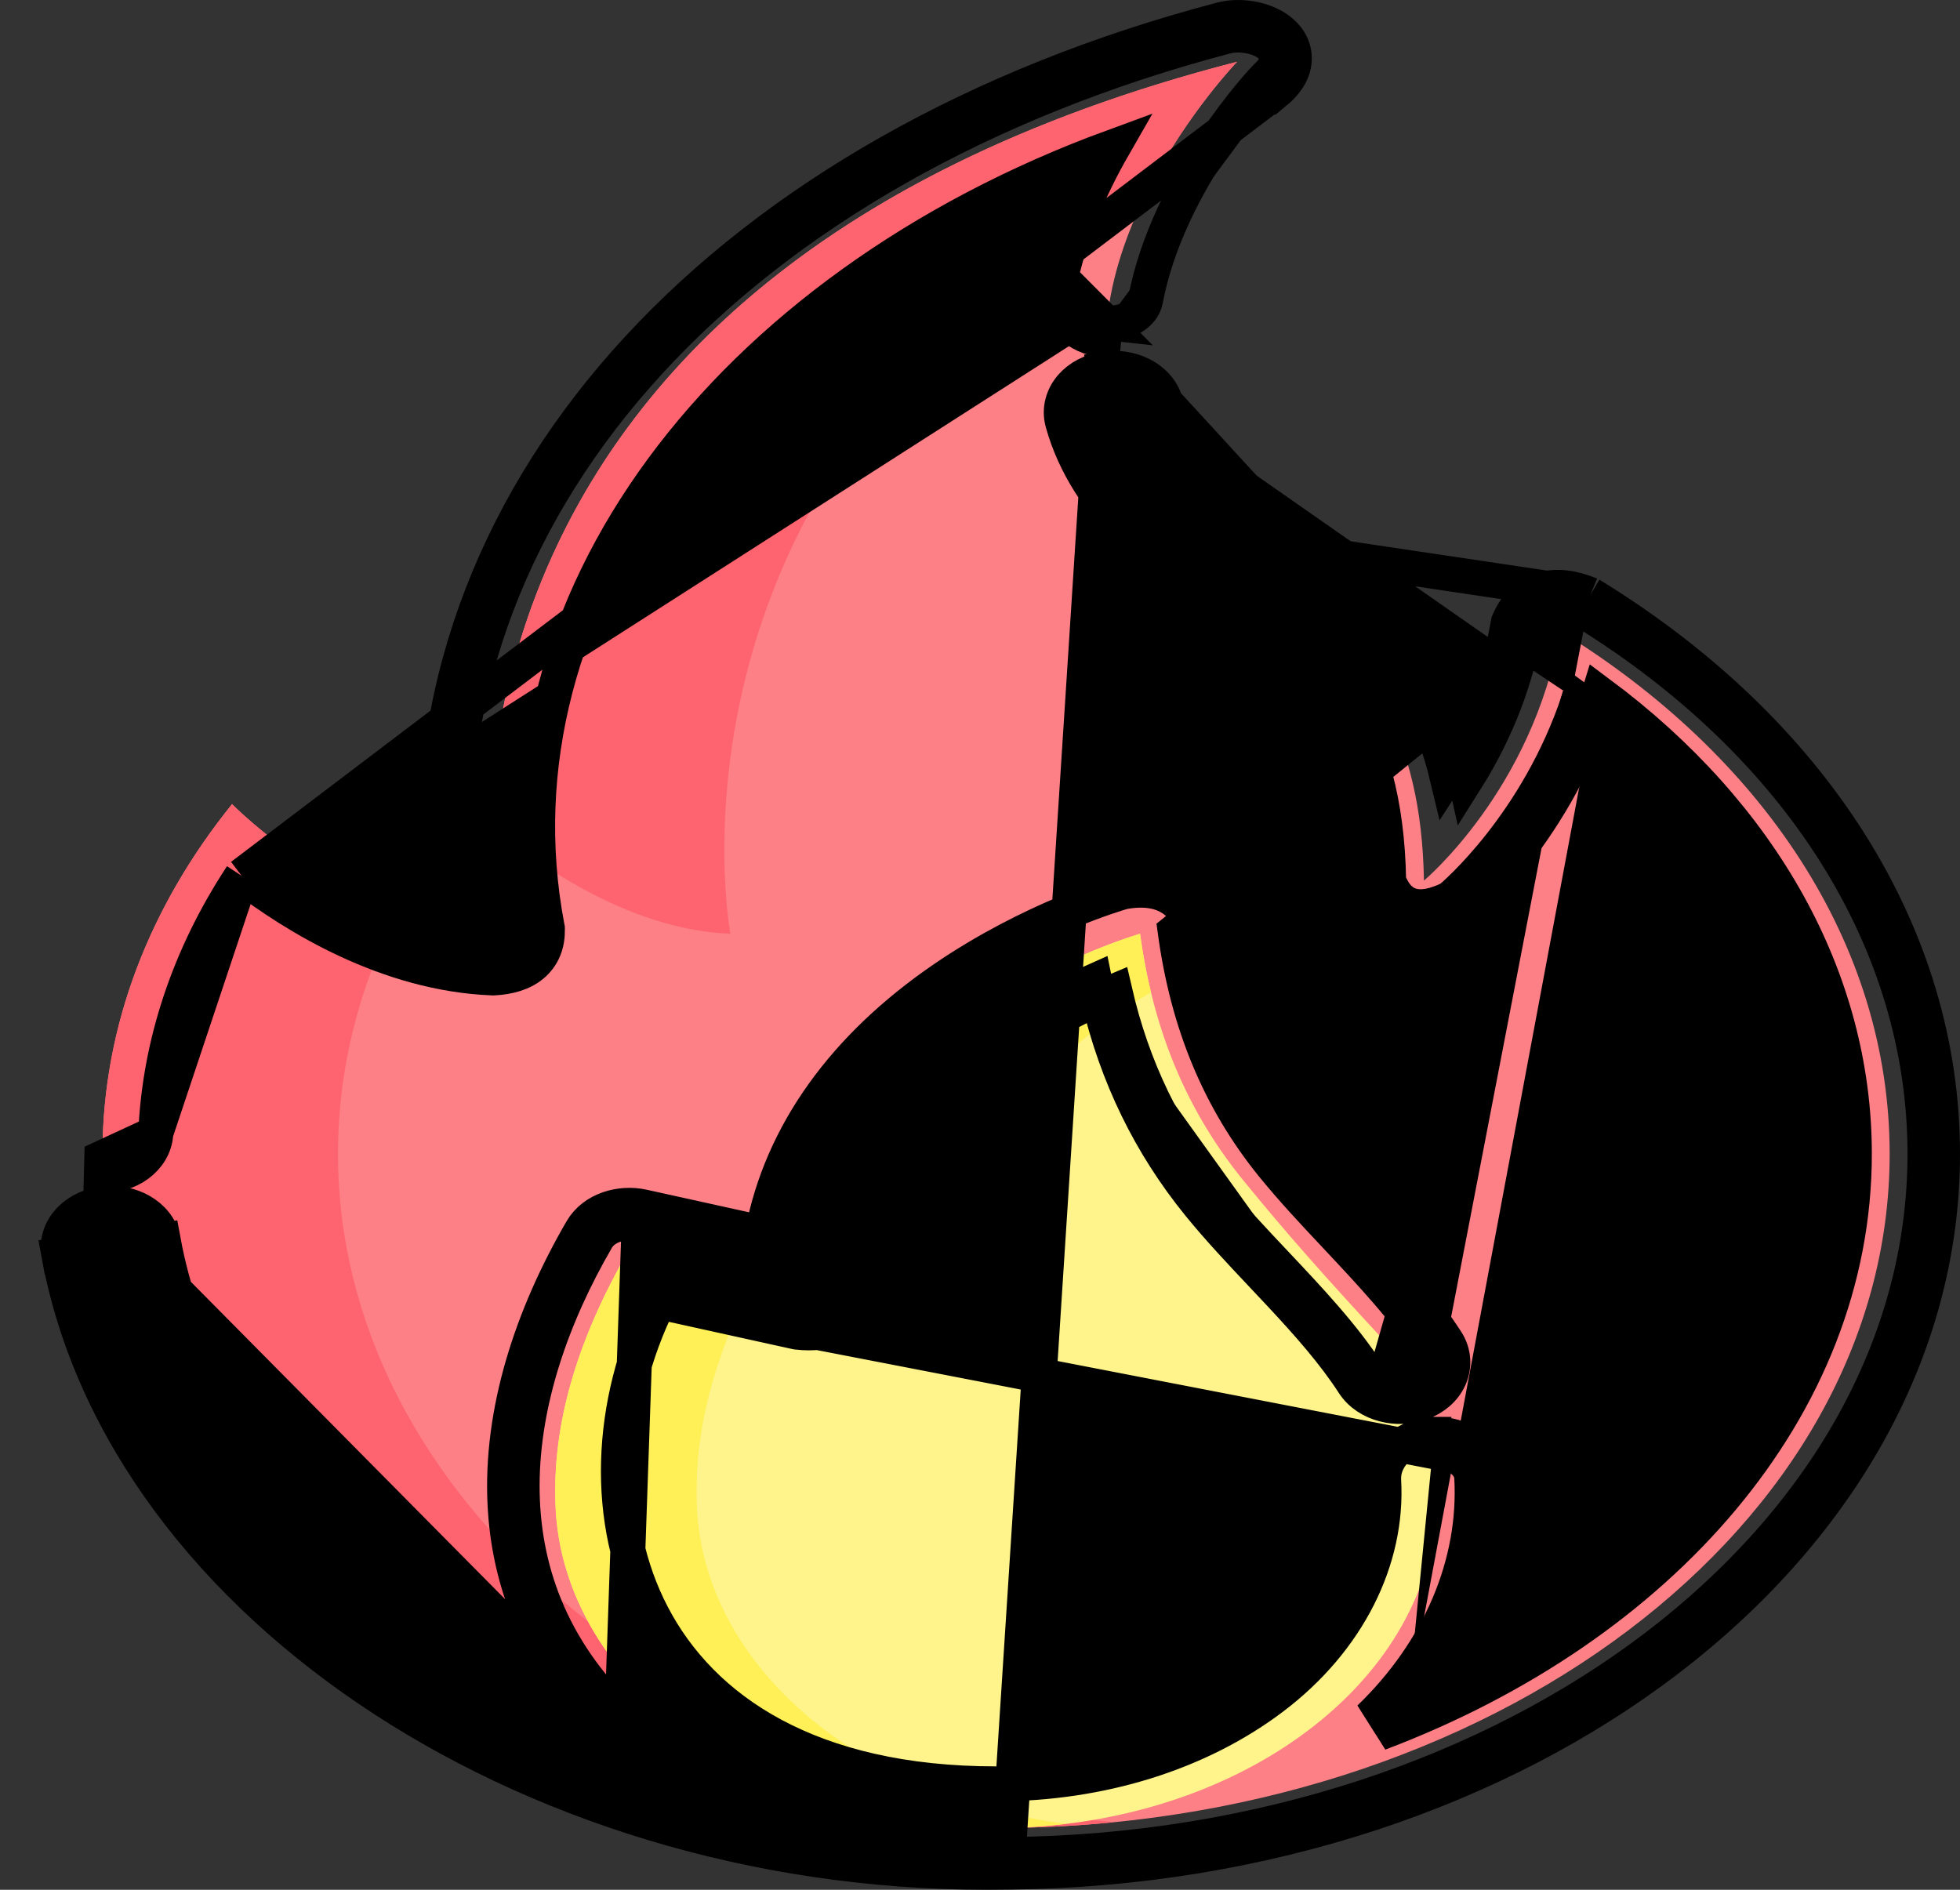<svg width="56" height="54" viewBox="0 0 56 54" fill="none" xmlns="http://www.w3.org/2000/svg">
<rect x="0" y="0" width="56" height="54" fill="#333333" stroke="none"/>
<path d="M44.578 18.033C50.321 21.564 53.99 26.945 53.99 32.973C53.99 43.613 42.56 52.236 28.459 52.236C14.358 52.236 2.928 43.613 2.928 32.973C2.928 29.313 4.279 25.892 6.63 22.978C6.63 22.978 10.135 26.526 14.139 26.682C14.139 26.682 10.613 8.127 35.345 1.765C35.345 1.765 29.696 7.631 32.248 12.883C34.309 17.124 40.544 16.715 40.684 25.163C40.684 25.163 43.788 22.567 44.578 18.033V18.033Z" fill="#FD8087"/>
<path d="M31.824 52.07C30.723 52.179 29.599 52.236 28.459 52.236C14.359 52.236 2.928 43.613 2.928 32.973C2.928 29.313 4.279 25.892 6.629 22.979C6.629 22.979 8.636 25.01 11.348 26.065C10.255 28.209 9.658 30.538 9.658 32.973C9.658 42.752 19.315 50.827 31.824 52.07V52.07Z" fill="#FE646F"/>
<path d="M35.345 1.765C35.345 1.765 33.969 3.194 32.882 5.273C18.305 13.191 20.869 26.683 20.869 26.683C17.876 26.566 15.161 24.554 13.981 23.546C14.188 17.975 16.948 6.496 35.345 1.765V1.765Z" fill="#FE646F"/>
<path d="M41.053 42.737C41.053 45.361 39.643 47.736 37.364 49.455C35.086 51.174 31.936 52.236 28.459 52.236C21.506 52.236 15.869 47.985 15.866 42.739C15.866 42.737 15.866 42.737 15.866 42.735C15.834 40.757 16.401 38.418 17.979 35.704L23.128 36.839C23.317 29.327 32.573 26.682 32.573 26.682C32.906 29.154 33.752 31.546 35.506 33.708C36.782 35.279 37.989 36.625 39.384 38.133C40.593 39.441 41.063 41.168 41.053 42.737V42.737Z" fill="#FEF48B"/>
<path d="M30.478 52.114C29.821 52.194 29.147 52.236 28.459 52.236C21.506 52.236 15.869 47.985 15.866 42.739C15.866 42.737 15.866 42.737 15.866 42.735C15.834 40.756 16.401 38.417 17.978 35.703L21.579 36.498C20.332 38.876 19.875 40.952 19.904 42.735V42.739C19.907 47.466 24.485 51.386 30.478 52.114V52.114Z" fill="#FEF056"/>
<path d="M32.885 28.356C30.29 29.89 27.272 32.584 27.166 36.839L23.192 35.963C24.041 29.12 32.572 26.683 32.572 26.683C32.648 27.246 32.752 27.804 32.885 28.356V28.356Z" fill="#FEF056"/>
<path d="M45.441 16.994L45.478 17.016C51.808 20.909 55.5 26.714 55.5 32.973C55.5 38.64 52.468 43.746 47.635 47.436C42.803 51.125 36.149 53.422 28.814 53.494C22.13 53.618 15.823 51.727 10.951 48.554C6.082 45.382 2.613 40.904 1.681 35.844L2.173 35.754L1.681 35.844C1.608 35.446 1.764 35.086 2.014 34.836C2.262 34.589 2.607 34.436 2.982 34.397L2.982 34.397C3.357 34.358 3.728 34.435 4.029 34.607C4.328 34.777 4.593 35.065 4.664 35.453L4.174 35.544L4.664 35.453C5.704 41.103 10.287 45.923 16.672 48.636C15.22 46.928 14.535 44.999 14.431 43.009C14.291 40.331 15.204 37.585 16.621 35.147C16.964 34.557 17.733 34.344 18.369 34.484L18.369 34.484L21.785 35.238C22.321 32.405 24.11 29.919 26.96 27.968L26.96 27.968C29.475 26.246 31.954 25.525 32.078 25.49L32.103 25.483L32.13 25.478C32.55 25.406 32.96 25.417 33.314 25.582C33.687 25.756 33.928 26.067 34.052 26.452L34.066 26.494L34.072 26.539C34.417 29.093 35.297 31.198 36.754 32.995C37.3 33.667 37.914 34.32 38.543 34.991C38.725 35.184 38.908 35.379 39.09 35.576C39.898 36.446 40.701 37.353 41.327 38.323M45.441 16.994L33.576 26.606C33.933 29.242 34.845 31.435 36.366 33.31C36.924 33.997 37.554 34.668 38.187 35.341C39.178 36.397 40.174 37.458 40.907 38.594C41.151 38.972 40.943 39.428 40.441 39.612C39.941 39.797 39.336 39.639 39.092 39.261M45.441 16.994L45.402 16.978C44.947 16.797 44.486 16.719 44.062 16.846C43.617 16.98 43.311 17.308 43.121 17.729L43.096 17.786L43.085 17.848C42.826 19.335 42.288 20.598 41.708 21.602M45.441 16.994L37.227 15.77M41.327 38.323L40.909 38.593L41.327 38.323C41.327 38.323 41.327 38.323 41.327 38.323ZM41.327 38.323C41.542 38.656 41.563 39.045 41.408 39.383C41.259 39.711 40.966 39.952 40.614 40.081M40.614 40.081C40.614 40.081 40.614 40.081 40.614 40.081L40.442 39.614L40.614 40.081ZM40.614 40.081C40.262 40.211 39.881 40.219 39.544 40.131C39.211 40.045 38.878 39.851 38.672 39.532M38.672 39.532L39.092 39.261M38.672 39.532C38.672 39.532 38.672 39.532 38.672 39.532L39.092 39.261M38.672 39.532C38.113 38.667 37.377 37.836 36.588 36.99C36.422 36.812 36.253 36.633 36.082 36.452C35.456 35.788 34.817 35.111 34.257 34.422L34.256 34.421C32.857 32.696 31.91 30.752 31.385 28.526M39.092 39.261C38.381 38.16 37.407 37.128 36.439 36.101C35.814 35.439 35.192 34.78 34.645 34.106C33.277 32.42 32.356 30.517 31.851 28.323C31.705 28.384 31.549 28.451 31.385 28.526M18.261 34.973L21.705 35.732L18.261 34.973ZM18.261 34.973C17.774 34.865 17.257 35.047 17.054 35.398C14.483 39.82 13.687 45.152 17.773 49.076L18.261 34.973ZM31.385 28.526C30.64 28.862 29.731 29.334 28.83 29.956M31.385 28.526C31.346 28.361 31.309 28.195 31.275 28.027C30.492 28.375 29.517 28.874 28.546 29.545M28.83 29.956L22.845 37.57C23.588 37.653 24.019 37.414 24.137 36.853C24.209 33.975 25.693 31.516 28.546 29.545M28.83 29.956L28.546 29.545M28.83 29.956C28.83 29.956 28.83 29.956 28.83 29.956L28.546 29.545M28.83 29.956C26.078 31.858 24.704 34.181 24.637 36.866L24.636 36.912L24.626 36.956C24.543 37.353 24.332 37.689 23.968 37.89C23.626 38.08 23.214 38.114 22.79 38.067L22.763 38.064L22.737 38.059L18.828 37.197M28.83 29.956L18.828 37.197M18.828 37.197C18.883 37.084 18.941 36.972 19 36.861L18.559 36.625L18.451 37.114L18.828 37.197ZM18.828 37.197C17.395 40.099 17.247 43.476 18.632 46.139C20.056 48.877 23.162 50.974 28.459 50.974C31.462 50.974 34.261 50.093 36.349 48.517L36.627 48.886L36.349 48.517C38.53 46.872 39.661 44.552 39.533 42.308L39.533 42.308C39.511 41.906 39.71 41.568 39.98 41.346C40.248 41.125 40.604 40.999 40.981 40.987M18.828 37.197L40.998 41.486M40.981 40.987C40.98 40.987 40.98 40.987 40.979 40.987L40.998 41.486M40.981 40.987C40.981 40.987 40.981 40.987 40.982 40.987L40.998 41.486M40.981 40.987C41.357 40.973 41.721 41.077 42.006 41.274C42.29 41.47 42.526 41.786 42.549 42.186L42.549 42.187C42.678 44.478 41.839 46.767 40.227 48.659M40.998 41.486C41.549 41.465 42.026 41.794 42.05 42.215C42.189 44.673 41.138 47.158 39.131 49.095C39.502 48.956 39.867 48.811 40.227 48.659M40.227 48.659C47.592 45.543 52.481 39.635 52.481 32.973C52.481 28.217 50.002 23.691 45.53 20.311M40.227 48.659C39.971 48.959 39.696 49.248 39.403 49.527C47.446 46.488 52.981 40.209 52.981 32.973C52.981 27.981 50.351 23.275 45.693 19.809C45.641 19.98 45.587 20.147 45.53 20.311M45.53 20.311C44.285 23.903 41.898 25.936 41.755 26.056L41.708 26.095L41.654 26.122C41.164 26.363 40.658 26.489 40.191 26.356C39.695 26.215 39.383 25.824 39.206 25.345L39.177 25.265L39.175 25.18C39.138 22.956 38.656 21.461 37.956 20.345C37.252 19.223 36.302 18.443 35.247 17.682L35.246 17.682C33.154 16.171 31.045 14.52 30.363 12.078L30.363 12.078C30.254 11.688 30.374 11.315 30.608 11.044C30.837 10.779 31.174 10.607 31.546 10.548M45.53 20.311C45.391 20.207 45.25 20.103 45.108 20C43.922 23.559 41.55 25.576 41.434 25.673C40.546 26.11 39.96 25.942 39.675 25.172C39.599 20.579 37.675 18.816 35.539 17.276C33.427 15.752 31.473 14.194 30.844 11.944C30.73 11.532 31.078 11.128 31.624 11.041M31.546 10.548L28.807 52.994C43.282 52.853 55 43.927 55 32.973C55 26.926 51.434 21.266 45.216 17.442C44.415 17.122 43.869 17.286 43.578 17.933C43.268 19.711 42.578 21.179 41.88 22.285C41.829 22.049 41.771 21.822 41.708 21.602M31.546 10.548L31.624 11.041M31.546 10.548L33.302 11.495M31.624 11.041C32.168 10.955 32.705 11.218 32.82 11.63M31.624 11.041L31.546 10.548C31.917 10.489 32.292 10.547 32.603 10.7C32.911 10.851 33.196 11.117 33.302 11.495M32.82 11.63C33.36 13.566 35.115 14.862 36.934 16.175C38.783 17.508 40.603 19.083 41.346 22.192C41.467 22.006 41.589 21.81 41.708 21.602M32.82 11.63L33.302 11.495M32.82 11.63L33.302 11.495M41.708 21.602C40.858 18.633 39.023 17.065 37.227 15.77M37.227 15.77C36.312 15.11 35.452 14.48 34.75 13.782C34.054 13.088 33.541 12.352 33.302 11.495L37.227 15.77ZM17.501 49.508C10.485 46.845 5.308 41.709 4.173 35.544C4.096 35.127 3.586 34.837 3.034 34.894L17.501 49.508Z" fill="black" stroke="black"/>
<path d="M4.451 32.375L4.451 32.375C4.434 32.767 4.213 33.08 3.938 33.281C3.663 33.481 3.311 33.59 2.943 33.59C2.929 33.59 2.914 33.59 2.897 33.59C2.897 33.59 2.896 33.59 2.896 33.59L2.909 33.09L4.451 32.375ZM4.451 32.375C4.562 29.825 5.4 27.312 6.904 25.026M4.451 32.375L6.904 25.026M6.904 25.026C8.429 26.194 11.07 27.826 14.068 27.943L14.091 27.944L14.115 27.943C14.522 27.92 14.911 27.823 15.203 27.582C15.519 27.321 15.647 26.954 15.639 26.564L15.638 26.522L15.63 26.482C13.885 17.276 20.748 8.241 31.81 4.19C31.147 5.346 30.524 6.748 30.239 8.267L30.239 8.267C30.164 8.666 30.319 9.026 30.569 9.277C30.815 9.524 31.16 9.678 31.535 9.718C31.535 9.718 31.535 9.718 31.535 9.718L31.588 9.221M6.904 25.026L36.508 2.574M31.588 9.221C32.141 9.28 32.651 8.99 32.729 8.574C33.372 5.152 36.132 2.239 36.162 2.212C37.073 1.409 35.817 0.834 35.02 1.044C21.118 4.704 12.336 14.135 12.976 25.241C12.805 25.199 12.635 25.15 12.467 25.096C11.909 13.741 20.933 4.236 34.892 0.56C35.425 0.42 36.095 0.53 36.526 0.844C36.751 1.008 36.975 1.279 36.98 1.655C36.984 2.017 36.783 2.327 36.508 2.574M31.588 9.221C31.036 9.162 30.652 8.776 30.73 8.36L31.588 9.221ZM36.508 2.574C36.511 2.57 36.512 2.569 36.512 2.569C36.512 2.569 36.504 2.577 36.492 2.587L36.164 2.215L36.492 2.587C36.498 2.583 36.503 2.578 36.508 2.574ZM3.952 32.354L3.952 32.354L3.952 32.354Z" fill="black" stroke="black"/>
</svg>
